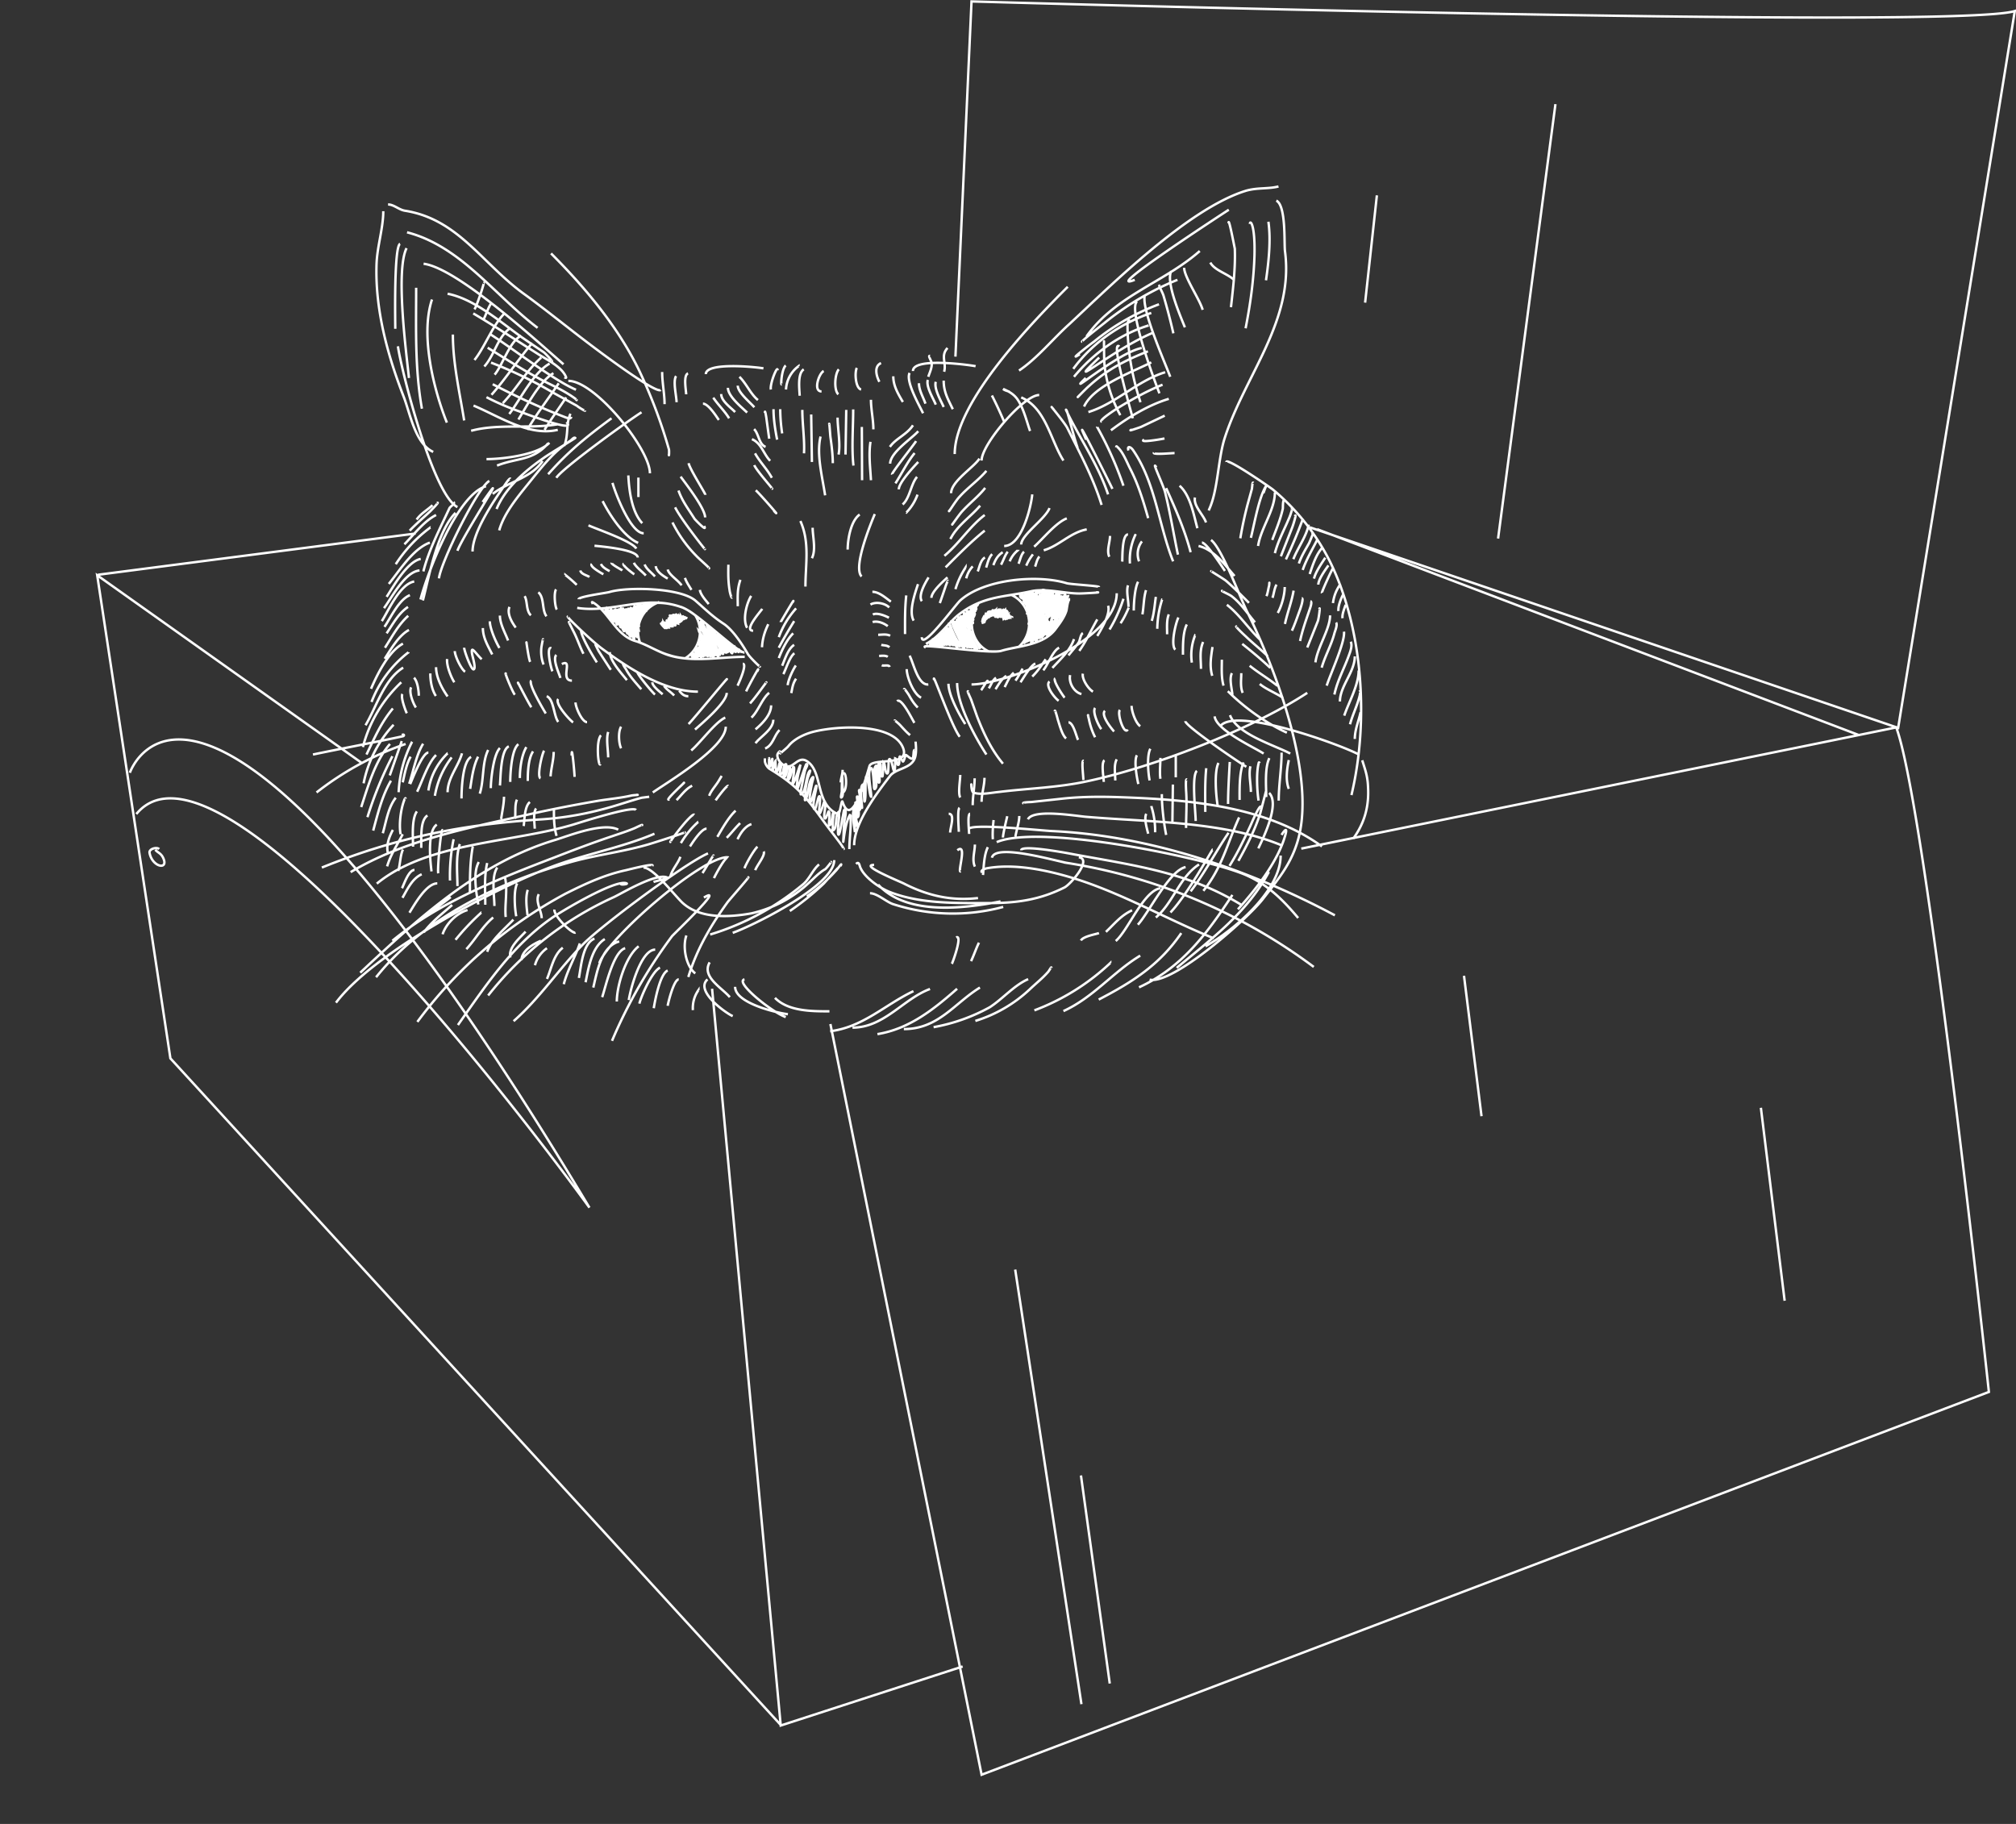 <svg width="100%" viewBox="-40 0 840 760" stroke="#FFFFFF" fill="none" xmlns="http://www.w3.org/2000/svg">
  <rect x="-40" y="0" width="840" height="760" fill="#333333" stroke="none"/>
  <path
    d="M280.5 316c0-.7-.2 3.6.1 3.6.3 0 .8-3 1.2-3.4.1-.2-.1 4.2.2 4.4.2.2.8-3.2 1.1-3.5 0 0 .2 4.5.4 4.5 1-.2 1-3.8 1.5-3.8 1.6 0-1 5.3.4 4.7 1.5-.6.7-3.3 1.8-4 1.6-.9-1.9 6-.3 5.2.9-.4 1.2-4.4 1.7-4.4 1.8 0-1.5 6.5 0 5.5.9-.5 1.4-5.2 2.1-5.2.7 0-.7 7-.4 7 .6 0 2.5-6.2 2.8-7l.5-1s-.3.7-.3 1.1c-.4 2-1.1 4-1.1 6 0 1-.7 3 .2 2.7.1 0 3.3-10 3.6-10 1 0-.4 1.8-.6 2.8-.6 2.8-2.2 10-1.7 9.8 2.2-.5 2-8 3.7-9.8.6-.6-.5 2-.8 2.8-.5 2-1 4.3-1 6.5 0 1-.5 3.6 0 2.8 1.5-2.5 1-7.4 3-9.4.7-.6-.1 1.7-.3 2.6-.1.8-1.6 7.2-.6 7.7.4.2 2.1-6.8 2.4-6.8.2 0 0 1 0 1.1-.2 1.2-2 8.2-.7 8.7.7.2 1.4-5.4 2-5.4.9 0-.5 6.8 0 7.2.5.3 2-5.2 2.1-5.1 1.2.7-.6 5.7.1 7 .5 1 1.5-3 1.7-2.8.8.7-.3 5.8.3 5.8 1 0 1.1-4.8 1.7-5.5.4-.5 0 1.2 0 1.8-.3 1.5-.3 3.1-.3 4.7 0 .4-.3 1.3.1 1.1 2-.9.6-6.8 2.5-7.8v2.5c-.1.6-.8 7-.2 7.1.6 0 1.5-6.5 1.7-7.3.3-1 .5-3.9 1-3 .7 1-.2 3.9-.3 5-.2 1.3-.3 5.7-.4 7-.2 4.9.3-5.7 2.6-9.7l.1-.2c.4 0 .3.7.3 1 .3 4.3-.5 8.8-.5 13.2m2.1-16c-1.4 0 .2 8 .2 9v-1.2-2.1c-.1-1.6-1.2-5.4-.3-6.9l.4 2c0 1-.2 5 .7 5.5.6.4 0-1.6-.2-2.4l-.3-5.2c0-.7-.2-2.5 0-2 .6 1.2.5 3 .6 4.2.1.6.1 2.2.4 1.7.8-1.2-.1-4.6-.2-6 0-.8-.5-3 0-2.4.8.6.5 3 .6 3.8 0 .6-.2 2 .3 1.7.7-.5 0-5.4 0-6.3 0-.6-.6-2.2 0-2 .7.3.7 5 .7 5.6 0 .6.3 2.3.3 1.7 0-1.4-1.2-9 .4-9.6l.2 1.3.3 4.7c0 .4 0 1.4.2 1 .7-2 0-10.2.7-10.4.6-.2 1.4 8.7 2 8.5v-.7c0-1.5-1.8-10.3-.1-11.2.4-.2.6.8.6 1 .4 1.7.4 3.3.6 5 .1.9-.1 3.2.5 2.6 1.8-1.8-1.5-8 .4-9.6.4-.4.2 1.1.2 1.7 0 .2.7 5.4 1 5.3 1.1-.3-1-7.2.1-8 1.5-1-.3 6.1 1.4 5.4.2 0 .4-6.1.4-6.1.7.4.7 5 1.6 4.9.8 0 .2-6.2 1-6 1.1.4 1.3 5 2 5 .3 0 .3-5.3.3-5.3.6.2.8 2.7 1.2 2.7.9 0 .2-3.3.8-3.5.1 0 1 2 1.2 2.1.4.2 1-2.5 1.2-2.7.2-.2 2 1.8 2.7 1.5.8-.4.3-3.6 1-3.6m-56.1.7c0-.4-1.1.7-1.1 1.5 0 1.9 1.6 3.6 3.1 4.4 3.4 1.7 5.4-4.3 9.1-2 7 4.2 3.3 18 13 22.1 1 .4 1.5-6.7 2-5 4 12 10.3-12.2 11.2-15 1.2-3.6 17 .4 14-7.5-4.2-11-29.2-9.2-38.4-6.5-3.3 1-7.2 2.9-9.4 5.7-.7.9-4 3.4-3.2 3M207 251.7c-.2-.6-.7-1.1.2-.6 6.5 4 9.4 13.6 17.5 16 5 1.5 9.3 4.5 14.2 6 10 3 21.4.6 31.4.6m6.3 4c.3.5-4-3.6-5-5.2-2.3-4-6.3-10.1-10.1-12.6-4.6-3-7.6-6-11.6-9.5-6.1-5.5-28.3-6-36-3.7-2 .5-12.8 1.9-12.8 3m144.6 20.1c-4.3-2.1 26.6 2.9 31.5 1.4 7.1-2.1 17.2-2.2 22.4-8.8 1.8-2.4 3.8-5 4.7-7.8.3-.8.5-4.9 1.6-4.9m-61.8 15.8c0 5.7 14-13.5 16-15.3 9.9-8.9 32-10.9 44.3-7.2 1.5.5 13.5 1.1 13.5 1.6M278.7 316v1c0 1.1 1 2.8 2 3.4 14.8 8.9 17 15 26.6 27.3.5.7 4.7 6 4.2 6.1m30-44.8c0 .7.7 5.4-.7 7.7-2.1 3.7-7.8 3.6-10.1 6.8-5.4 7.1-14.8 19.4-14.8 28.7m-9.6 7c.2-.2-1.8 2.5-2.5 3-2.5 1.4-4.8 3.9-6.8 5.7a51.7 51.7 0 0 1-24 12.7c-9 1.6-21 2.4-28.5-4.3-3.2-2.9-12.2-14.8-16.4-14.8m88.6-1.5c1.2-1.2 1.4.5 1.7 1.3 1.7 4.3 8.2 8.8 12.4 10.4 12.7 5 28 4.6 41.4 4.6 11.6 0 21.1-1.4 31.3-6.5 2.6-1.3 11.7-11.8 6-12.6m-140-80.6c2 0-1.8 8.4-2.2 9.1m8.2-5.9c2-4.1-4 6.7-4.6 8.3m8.4-3.7c.4-.8-4.6 6.4-6.8 8.7m8-4.4c-2.8 2.1-4.6 7.7-7.4 10.3m8.2-5.1c0 4-3.8 7.7-6.5 10m7.4-4c0 4.1-5.6 7.2-7.4 9.8m10-5.5c-2.3 2.3-2.7 6.3-6 7.7m54-11.7c0-.1 2 1.6 2.4 2.1 1.3 1.4 2.6 2.9 4 4m-5.4-14.1c1.8-1.8 6.5 8 7.2 9m-4.3-14c0-.7 1.8 2.1 2 2.4 1.1 2 2.1 3.6 3.7 5.2m-4.6-16c0 3.3 2.9 10.5 6 11.9m-4.8-17.5c1.7 3.3 3.5 12.4 7.8 12m-206.6-74.7c-2.1 2-4.8 3.4-6.6 6m331 8.5c4.5 3.4 12 23.8 15.1 30 12 24.2 29.6 70.6 20.5 97-3 9-8.2 15.1-14 22.6-6.3 8.2-37.6 35.8-47.2 33.6m-89.8-124.9c-1-4.5 7.3 19.4 10.7 23.7m-4.7-22.1c0 4.7 4.4 12.8 7 16.8m-3.4-17.1c0 8.8 7.5 22.6 12.2 29.8m-7.5-26.2c-.9-.9.8 2.4 1.2 3.5l2.4 6.8c2.7 7 6 14 10.8 19.7m-115.1-35.1c1-1.6-12.7 15.2-15.9 18.6m15.9-13c0 4.1-10.8 13.1-13.2 15.3m12.6-5c-4.2 1.9-10.4 10.5-14.2 13.7m14.4-9.9c0 8.7-24.1 23-30.4 27.4m-35.4-73.3c-.8 0 10 10.2 14 13.2 10.8 8 25.9 18.1 40.2 18.1m114-3c14.2 0 60.5-18 60.5-38m4.7-3.3c-.8 2.4.2 6.2.2 9m4-10.5c-1.4 2.7-1.8 9-1.8 12m5.1-8.5c-1 3.2-.9 6.8-1.5 10.1m5.6-7.3c-.5 3.3-.7 6.7-1.7 10m4.3-8.8a41 41 0 0 0-2 12.1m4.8-6c-1 2.5-.7 5.6-.7 8.3m4.7-7c-1.2 2.5-3.3 11.4-1.3 13.4m4.8-10.5c-1.7 3.4-1.6 9-1.6 12.6m5-7.9a22 22 0 0 0-1.3 11.2m4.7-8.6c-1.6 3.7-.9 7.3-.9 11.2m4.8-9.1c-.6 4-1.3 8-.1 12m4-6.7c0 3.6-.3 7.2.7 10.8m3.5-5.2c-1.2 2.3 0 6.5.2 9m3.7-9c0 2.5-.5 5.8.6 8.2m-350.1.5c-.9 1.2 1.3 7 1.8 8m1.8-10.8c-1 2 .8 6.7 2 8.4m6-14.2c0 3.2.6 6.7 2.3 9.4m.1-12c0 4.2 2.4 8.8 4.8 12.2m-.2-15.6c-.3 2.7 1.6 7.5 3 9.7m.2-13c0 2 2.7 7.6 4.3 8.6m-.4-10c0 1.2 3 9.5 4 9s-.5-5.2-.7-6.4c-.6-3.9 1.3-.4 4 2.2m.5-13c0 4 2.1 7.4 3.9 11m-1-13.8c0 3 2.6 8.8 4 11.1m.2-13.5c0 3.5 2.2 7.2 3.4 10.4m.6-14c-1.2 2.7 1 6.5 2.6 8.6m3.7-13.1c1.3 2.2.5 6 2.6 8m-48.7 26c1.5 1.5 2 5.6 2 7.5m49.8-43.1c2.6 2.2 1.4 7.3 3.4 10m4-11.2c-1 1.4-.5 7.1.3 8.4M179.4 268c-.3-2.1.8 6.3 1.5 7.8m5.4-9.4c-.1-.3-.6 2.6-.7 3.2-.3 2.4 0 5.2.9 7.3m3.2-6.8c-2.2-1-.2 8.5.5 9.6m1.6-6.8c-1.7 1.7 1.2 7.8 1.7 9.6m-22.6-1.6c-1.2-2 2.4 7 3.6 8.6m1.6-4.4c-1.6-3.4 4.1 8 5.3 9.6m0-11.1c-1.6 1 5 12 6 13.7m.4-7.2c3 1.3 2.9 8.2 4.8 10.7m0-9.5c-1.6 1.8 5 9 6.2 9.7m1-8.3c0 2 2.7 8.2 4.8 8.2m-10.5-24.2c4.9-2.4-1 6.9 4.2 6.9m158-78.1c0-4.9 9.4-10.7 11.8-14.4m-12.5 21.5c-1 2 2.6-4 4.2-5.6 3.4-3.8 8-7 11.2-10.8m-14 22c-1.2 1.8 2.3-3.3 3.7-4.9 3-3.4 7-6.4 9.8-10M356 224.6c2.8-5.6 8.4-9.2 12.4-13.9m-14.9 20.9c6-5 10.6-12.3 16.8-17m-16.3 21.8c5.1-5.1 10.7-10.8 16.3-15.3m-115 15.7c1.2.5-3.9-3.8-5.1-5.1a54 54 0 0 1-10-14m13.5 11.1c.2.4-10-12.5-12.4-17.4m12.1 7.8c1.4 2.7-3.4-2.3-4-3-2.5-4-5.1-7.3-6.7-11.8m11.1 11.2c0-3.8-8.2-14.2-10.2-17m10.3 7.6c0-.7-6.2-10.2-7-13.2m35.5 19.8c4.1 4.4-5.3-6.5-7.5-8.5m6.8-.7c.7.5-6.8-7.9-7.4-9.8m7.3 5.3c-2-3.7-5-6.6-7-10.2m6.3 3.1c-2.7-2.7-3.7-7.4-7.6-9m5.7 3.2c-2.8-1-2.8-5.4-4.8-7.4m-48.5 53.5c0-3.4-16.2-4.7-18-4.9m17.4 1.2c-1.6-3.1-17-8.3-19.9-9.7m20.7 7.3c-6-2.5-12.1-12-14.8-17.4m17.1 13.4c-5.6 0-12.1-17.6-13-21m12.4 16.8c-4.4-4.7-5.5-13.7-5.8-19.9m4.2 9V199m152.4 28.5c7.4 0 11.3-16.7 11.7-21.5m-4.6 20.9c0-4 10.1-10.7 11.8-15.2m-6.4 16.1c3.7-3.3 9-10 13.6-11.8m-9.6 13.3c6.3-1.8 11.2-7.5 17.9-8.7m-82-34.4c2.4-3.5 7.1-5.1 9.6-9m-9.5 16c0-4.6 8.8-10.3 11.7-13.5m-10.9 18c-.3-.6 9.2-12.5 10-13.9m-8.6 17.6c2.6-4 5-9 8-12.6m-6.6 15.1c0-2.8 6.3-9.5 8.1-11.4m-6.5 17.7c3-2.6 3.4-8.4 6-11.5m-4.4 14.8a21 21 0 0 0 4.6-7.4M265 249c-.3.3-1-2.6-1-3-.6-3.7-.6-6.7-.5-10.7m3.9 17.3c0-4-.3-7 1.1-11m2.8 20c-2-3.5-.2-10.3 1.7-13.3m.8 14.5c-4.1 0 3.1-8 3.8-9.1m-.1 16c.2-3.6 1.1-6.4 2.6-9.6m57 4.1c0-5.4-.1-10.5.5-16.1m3.1 10.5c-2.2-3.8.6-11.5 1.8-15.2m1.6 7.1c-1.7-2.5 1.6-7.9 2.8-9.9m1.2 8.5c0-2.5 4.8-6.8 6.7-8.5m-59.2 3.8c0-9.3 1.9-18.3-2.1-27.3m4.8 15.5c1.8-3.6.3-9 .3-12.7m14.6 9.1c0-4.3 1.3-12 5-14.6m.8 25.8c-3.8-3.8 4.1-22.7 5.5-26M278.7 172c0-1.8.7 2.4.7 2.8l1.1 8m1.8-12.3c0 4.2.7 8.6 1.5 12.7m1.3-12.7c0 3.3.3 6.8.8 10.1m8.4-9.8c0 6 1 12 .7 18.1m3-16.2l.3 19.8m3.6-10.6c-1.8 7.5.8 17.1 1.9 24.5m1.7-29.5c0-1.7.4 4.2.5 5.1.5 3.6 1 7.5 1 11m2-19c0 4.7 1.3 11 .4 15.4m3.2-18.6l-.3 18.6m3.2-18.8c0 7.6-.7 16 .1 23.4m3.5-16.1l.1 22.2m3.5-16c-.8 5.3-.1 10.6.2 16m0-33.5c0 4 1 8.2 1 12.3m-71-10.7c2.2 0 5.6 5.3 6.6 6.8m-2.3-9.3c2 3 4.7 5.5 6.6 8.6m-3.3-10.1c0 2.9 4 5.6 5.8 7.5m-3-10.1c0 3.5 5.7 8.1 8 10.3m-3.9-11.2c0 2.8 5.2 7 6.9 9m-6.2-12.7c3 3 4.5 7 7.7 9.7m63.2-11.3c-1.8 3.6 4.4 14.1 5.6 16.8m-1.7-12.5c0 3 1.8 5.8 2.7 8.5m1-9.9c-.9 2.8 2.4 7.9 3.3 10.3m0-9.5c-.8 3 2.2 7.9 3.3 10.5m0-11c0 4.8 1.8 7.7 3.8 11.9m-24.8-13.7c0 4 2 7.3 4 10.7m-64.6 198.2c1.7-1.4-7.1 8.5-8.5 10.3-7 9.7-12.8 19.6-16.3 31.1m6.5-33.1c9.2-5.5-12.4 15-13.3 16.1a210.7 210.7 0 0 0-25 43.6m48-76.5c-10.8 0-49.3 33.3-53.3 44.1m45.3-45.7c-9.4 4-44.3 30-52 37.8-10.1 10.3-18 22.4-29 32.1M364.7 327c0-1-.1 3 1 3.3 3 1 7.3 0 10.5-.3 12.1-1.5 24.5-1.8 36.5-4.4 27-5.7 68.2-21.3 92-36.9m-118.2 46.1c-1-.5 2.8-.6 3.1-.6l12.9-1.4c8.2-.9 16.6-.9 24.8-.6 27.8 1 60.2 3.6 83.5 20.5m-122.5-11.3c2.3-4.6 21-1.2 24.8-1 26.3 2.2 57 1.8 81.3 12m-130.4-7.3c3.6-1.8 30 1 34.5 1.2 40.5 1.9 81.9 16 117.7 35.1m-140.9-30.5c18-7.7 87.7 6.6 104 13.8 9 4 15.3 10.3 21.6 17.8m-127.6-25.1c1.4-6.1 27 1.5 31.5 2.2a232.6 232.6 0 0 1 102.6 43.3m-138.2-39.4c-1-.8 1.4-1.6 2-1.7 9.9-1.8 21.2.1 30.7 2.6 22.2 5.8 42.7 18 63.9 26.6m-80.3-36.7c0-2 13.1 0 22 1.7 25.4 4.7 47.6 7.4 70 21.2m-8.7-75c7.3-7.3 49.4 8 57 12m-293.5 53.3c.5-.2 6.2-1.6 6-1.7-4.2-2.6-19.3 6.5-22.5 8a140.4 140.4 0 0 0-52.4 41m68.4-54c1.2-1.3-8.9 1.3-11 1.8-8.9 1.9-17 5.7-25 9.7a185.7 185.7 0 0 0-61.9 53.5m84.8-57.6c-.4.7 3.1.2 2.4-.1-4.4-2-27.5 11.8-31.3 14.5-16.6 11.6-27.5 28.2-39 44.5m94.5-80.3c.8 0-12 4.1-15 5-10.2 3-20.8 4.3-31 7-30 8.1-63 23.7-82.6 48.4m116-59.8c-13.6 5.8-29 8.5-42.9 13.8-23.8 9-74 35.5-89.8 56.6m117.6-72.1c-6.3-3.2-20.4 2.5-26.3 4.3-32 9.6-57.4 33-81.2 55.3M230.5 332l-3.1.4c-4.1 1.1-8.2 2.5-12.3 3.7-9.6 2.8-19.1 4.6-29.2 5.3-33 2.1-60.7 7.5-91.8 20.1m130.9-24c-1.5-1.8-23.5 5.3-26.2 6.1-25.5 7.6-60.7 7.3-81.8 24.6M227.4 344c1-.9-2.3.8-3 1.1-3.1 1.3-6.3 2.3-9.5 3.4-8.1 2.7-16.2 5.8-24.2 8.9-23 8.8-48 18.7-67.2 34.6m4-85.7c.8-.6 1.2.3.3.5-12.5 2.7-25 5-37.4 7.6M129 310a128.2 128.2 0 0 0-37.1 20.2m133.3 1c1.7 0-1.4.1-2.2.3-4.4 1-8.8 1.4-13.3 2.1-9.9 1.7-19.8 3.6-29.6 5.8-25 5.6-51.8 10.7-74 24m138.6-37c2.3-1.9-8.5 7.8-5.8 6.7m9.5-5.7c-2.7 1.3-4.5 4-6.5 6m18.8-10.1l-1.2 2c-1.1 1.9-3.3 4.2-4 6.3m7.9-4.1c-.5-.5-4.8 5.3-5.2 6m-8.9 6c-1.2-1-11.5 12.8-9.8 11.2m11.4-8.2a36.3 36.3 0 0 0-7.2 8.8m10.7-6c-2.2 0-6 6-6.9 7.4m19-14.9c-3 2.8-5.6 7.5-7.6 10.9m9.5-5.7c-2 1.9-3.7 4.2-5.6 6.1m10.3-5.7c-2.7.9-4.6 3.8-5.8 6.3m-10 6.8c0-.4-3.5 5.7-4.6 7.3m10.8-6.5c-1-1-5.6 7.6-6 8.6m18.1-13.1c-1.6 1.6-4.7 7-5.4 9m8-7c.8 1.6-3 6-3.5 7.8m-31.2-5.6c-1 2.8-3.5 5.3-4.2 8.3m116-26.2c2.8 0 .6 5.8.6 7.8m3.9-10.3c-1 .8-.3 8.5-.3 10m4.7-7.5c-1.2 0-.4 7.3-.4 8.4m-3.7-24.6c0 2.2-1 7.6 0 9.4m6-8c0 3.7-.8 7.5-.8 11.2m4.9-11.4c0 3.2-1.2 6.7-1.2 10m5 7.6s-.6 5.1-.3 8m6-9.6s-1.8 7.3-1.8 8.9m6.8-9c0 2.8-1.2 5.9-1.6 8.6m-24.2 5.7c4.3-3.3-.1 9.5 1.4 8.8m5.9-11.2c0 3-1.3 6.3 0 9.2m5.4-8.1c-1.6 3.3-1.7 8-2 11.6M310.3 326c0-1.4.8-3.5.8-5.2l-.2 2.6-.1 5.8c0 1-.8 3.7-.1 3 .9-.9.3-4.3.3-5.5 0-8-.4 3.6-.2 3.6 2.6 0 1.9-10 .4-7.8m105.5-75.7c3.6 0-5.3.5-7 .5-6 0-13.8-2.2-19.8-1-11.6 2.6-20.4 1.9-30.7 10-4.4 3.6-7.9 9.2-13.4 12m-75.6 3.6c-3 0-19.5-16.3-25.7-18.7-15.2-5.8-29 2.4-44 .1m-58.4-43.7c1.3-.8-2.3 2.9-2.9 3.5-2.9 2.7-5.8 5.2-8.5 8m11-6.5c-5 2.5-9.2 8.1-13.2 12.2m10.8-7a58.6 58.6 0 0 0-14.4 15.3m14.2-9c-7 2.5-12.8 11.9-17.1 17.2m13.3-10.4c-5.6 1-11.6 11.8-14.2 15.8m13.7-11c-6.2.6-11.7 11.6-14.8 15.7m12.6-11.1c-6 1.1-10.7 12.1-13.5 16.5m11.7-10.8c-4.6 1.8-8 9.4-10.6 13.2m9.8-8.3c-4 2.7-6.2 7-8.9 11m9-7.3c-4.2 3.8-6.6 8.5-9.7 13.3m10-7.4c-4.3 2.3-7.5 8-10.1 12m7.6-6.3c-6.1 3.3-10.8 13-13.3 18.8m15.6-15.2a47.6 47.6 0 0 0-15.4 20.7m13.2-14.3c-8 4.9-11.2 16.5-15.7 24m14.9-17.9a56.5 56.5 0 0 0-16 27m12.5-16.1c-5 6-7.6 12.2-11 19.2M124 302a50 50 0 0 0-12.5 24.4m11-16.4c-6.2 7-9.1 17.5-12 26.3m13-21.2c-4.2 8.1-7.7 16.7-10.4 25.4m9.8-15.2c-3.7 6.3-5.5 13.8-7.4 20.8m9.4-13.7c-3.2 4.1-4 10-5.4 14.8m4.2-1.4c-1.5 2.8-3 6.6-2 9.8m339.1-129.5c2 0 9 11 9.6 11.8m-343 70.9l-5 14.3m9.3-14a51 51 0 0 0-5.6 21m5-14.8c-1.8 3.2-2.5 7.2-3.3 10.7m8.5-16.1c-2.9 4.7-4.1 11.6-5.8 16.7m8-13c-2.5 0-6.8 11.4-7.6 13.1m10.8-12.1c-3.4 3.4-5.8 11-7.9 15.3m12.7-16a27 27 0 0 0-8 15.5m9.7-13.8a36.2 36.2 0 0 0-7 16m11.3-17.7c-1.5 5.4-6 10.3-6 16.2m9.8-14.7c-3.7 1.9-4 14.2-4 17.3m6.9-17.4c-2 4-2.6 8.9-3.3 13.4m7.5-16.2c-2.6 5.3-1.7 12.7-3.5 18.2m8.4-19c-2.7 2.6-3.8 13.3-3.8 16.7m7.5-17.4c-3.5 1.5-3.4 13.7-3.7 16.3m7.7-17.2c-2.9 2.2-3.4 12.5-3.4 15.7m6.7-14.5c-2 3.5-2.7 8.8-2.7 12.9m5.5-11.1c-2 3-2.2 8.7-2.2 12.3m6.8-12.6c-1 1.7-3 10.8-1.5 11.5m5.5-11c0 3.4-1.1 6.8-1.3 10.2M170 332c0 3-.8 6.3-1.2 9.3m6.6-8.1c-1 2.1-.5 5.7-.8 8m6.2-7c-2.3 1.8-2.2 7.4-2.6 10m5.2-7.3c-1.4 1.5-.6 6.8-.6 8.4m8-8c0 3.8 0 7.3 1.1 11M129 332.8c0-.6-.6.5-.6.7-1.5 4-2.2 10-1.5 14.1m6.8-9.5c-2.3 3.3-1.6 10.9-1.6 14.7m6-13c-3.3 2.2-2.4 10.2-2.6 13.5m6.5-9.7c-4.1 2.8-2.7 15.6-2.2 19.5m4.6-17.2c-.7-.6-2.2 15.9-1.8 18m6.4-14.2a75.3 75.3 0 0 0-1.5 17.2m4.1-15.2c-1.8 5.2-1 12.2-1 17.5m6.4-16.5c-1.2 6.5-1.2 12.7-1.2 19.3m3.7-12.8c-2.6 4.5-1 13-.2 17.7m3.7-17.3c-1.3 5.4-.8 11.7-.8 17.4m5-15.5c-2.6 3.8-1.2 11.7-1.2 16m4.3-12.2c1.4 5-.1 11.5.4 16.8m4.8-14c-1.6 3.1-1 10.5-.4 13.7m4.8-11c-1 3-.5 7.2-.1 10.5m4.7-8.7c-1.6 3 1.2 7 1.2 10m5.3-3.6c-.3 2.7 7.4 10.2 8.8 9.6m237.8-49.5c-1 2.1.3 6.1.8 8.3m1.3-11.5a34 34 0 0 1 1.6 10.9m2.8-15.9c0 5.3.8 11.9 1.8 17m2.8-21l-.2 15.5m6-17.6c-.6-.4-.3 4-.3 4.5.4 5.2 0 10.5 0 15.7m4.5-23.8c-2.3 2-.5 17.4-.5 20.9m4.4-22c-.6 5.9-.4 12.2-.4 18.2m5.5-20.4c-1.9 3.7-1 14.1-.3 18m5-18.4l-.3 5.5c-.2 4-.4 8-.4 12m6.5-17.3c-1.9 3.8-1.7 11.6-1.7 15.6m4.5-14c-.8 3.5.2 7.1.2 10.7m3.7-12c-.4-.6-.4-.2-.5.2-1 4-.6 11.5 0 15.4m4.5-17.7c-2 4-1.3 11.9-1.3 16.2m6.4-18.5c0 6.6-1.2 13.3-1.2 20m4.2-16.9c-.8 3.7-1.4 8.4 0 12M411.5 317c-1-.4-.1 6.3-.1 8m8.8-8.2c-1.5 1-.3 7.4-.3 9m5.4-9.4c-1.3 2.5-.6 6.1-.6 8.8m9-10.5c-1.3 2.4 0 9.4.6 12m5-14.7c-1.5 2.9-.9 10-.3 13.2m4.5-9.4c0 2.8-.4 6 0 8.7m6.4-10.2v9.6M416.3 295c-1.3 1.6 1.5 7.6 2.6 8.8m-19.4-7.4c0-1.3 1 2.4 1.3 3.6.7 2.1 1.7 6.2 3.4 7.7m1-6.7c2 0 3.3 6 4 7.3m4.3-10c-.5-1.2.3 1.6.3 1.8.5 2.4 1.4 5 2.5 7.1m4.1-11c-1.9 1.7 2.7 7.4 3.8 8.6m2.4-9c-1.2 1.8 1.8 10.6 3.3 8.2m1.6-9.9c0 2.3 1.7 7.2 3.6 8.5M397.3 284c-2 1.6 2.1 6.8 3.8 8m-1.4-9.3c-1.3.6 3.4 7.5 3.9 8m2.3-9.4c-.7 3 1.5 7.1 4.7 7.9m.6-8.5c-.5 2.2 2.3 6.4 4.2 7.5m-217.2 26.6c0-5.5 1.2 7.1 1.2 8.9m11-17.3c-2.2 2.3-1.1 13.6-.2 12m3.2-13.4c-.9 3.1 0 7.3 0 10.6m5.4-12.8c-1.3 2.1-1 7 0 9m91.4 49.1c1.2-2.3-1.4 1.5-2 2-3.6 4-7.6 7.6-12 10.6m12.9-11.8l-5.9 6.5c-4.4 4.2-9 7.9-14.1 11.4m18.5-21.2c0 10.6-33.6 27.2-42.3 30.3m36-28.5c-2.5 2-4 6-6.6 8.2a110.1 110.1 0 0 1-38.8 21m68.3-29c-6.3 0 10.8 6.9 12.5 7.8 9.8 5 19.7 7.3 30.8 6m-41.6-5.6c11.9 13 35.8 10 51 7m-54.4-3.4c2.9 0 6.7 3.5 9.5 4.5a81 81 0 0 0 46 1.2m-250.2-30.3c-2.3 4.5-5 8.4-6.5 13.4m6.6-7c-1.2 2.5-1.1 6.2-2 8.9m6.8-.4c-2.5 0-4.5 6.4-5.2 7.6m8.2-5.8c-3.9 1.7-6 6.3-8 9.8m14.5-6c-4.6 0-9.6 9-11.6 12.2m17.2-6.5c-3.4 2.7-7 5.2-10.2 8m10.8-4.7c-4 3.5-8.7 7.1-11.8 11.4m18.2-9.3c-4.5 1.3-8.9 5.6-10.4 10.1m16.1-9a98.9 98.9 0 0 0-10.7 11.3m15.7-9.3c-4.4 3.6-7.3 9-11.2 13.2m19.6-12.3c-3.5 3.8-9.2 8.3-10.9 13.4m16-8.4c-2.4 2.6-7.5 6.9-6.3 10.8m12.7-7c-3 1.2-8.1 4.1-8.1 8.1m10.6-5a12.7 12.7 0 0 0-5 7.1m11.6-7.3c-3.9 3-4.8 8.9-6.6 13m13.7-14.8c-2 5.8-5.1 11-6.7 17m12.8-19c-5 2-5.6 12-6.5 16.4m10.8-16.2c-5.4 3.3-6.8 12-8 18m14-17c-7.5 2-9.3 13-10.8 19.2m13.3-16.4c-5 1.4-8.2 16.4-9.6 20.4m15.2-21.2c-5.5 4.3-9.1 16.6-9.1 23m16-21.6c-6 0-10.4 16.8-11 21m13-13.5c-3.4 1.6-8 12.3-8.6 15m11.8-13.8c-3.3 1.4-5.4 13.2-5.8 15.7m10.4-12c-2 0-4.4 9.6-4.6 11m12.8-6.5a13 13 0 0 0-2.3 8.3m240.1-90.5c4.7 4.6-2.8 19.5-4.5 23.1m3.2-23.8l-2.4 9.2c-2.2 6.9-5.6 13.5-9.1 19.8m9.4-22.6c-.8-.6-4.2 7.6-4.5 8.2-2.6 5.6-5.3 11.2-8.6 16.5m4-20.2c-5 11-7 20.7-14.9 30.6m10.5-24.2c-5.4 8-9.9 16.7-15.8 24.4m9.2-17.4c-.3 0-10.3 18.5-17.6 26.2m11.9-20c-8.1 5.2-10.7 15.9-18 22.1m12.4-21c-6.8 1.4-15.4 19.2-19.9 24m9.4-15.2c-7.1 1.2-13.4 17.5-18.6 22m6.8-12.8c-4.7 2.2-7.2 5.5-10.9 9m-2.9.5c-1.4.5-6.7 1.4-7.5 3.1m83.6-44c.6-1.1 2.5-3.7 1.7-.5-3 11.4-12.3 23-19.9 31.5m17.8-22.4c0 14.8-19.9 31.4-31.3 37.8m26.4-31c-9 16.9-24 28-38.4 40m23.2-30.4c-10.5 16-20.9 30.2-38.9 38.5m17.6-22.6c-9 13.2-20.2 20.3-34.4 27.7m17.3-18.3c-11.3 6.8-19.5 17.4-32 23.1m19.5-20A94.7 94.7 0 0 1 391 421m7.1-17.7c0-.8-1 1.4-1.6 1.9-2.2 2.5-5 4.7-7.4 7a58 58 0 0 1-22.7 13.2m22-17.4c-5.8 2.5-10.7 8.3-16 11.7A76.3 76.3 0 0 1 349 428m19.3-16.5c-10.6 6.5-17.3 17.3-31.7 17.3m22.2-16.8c-9.7 8.5-19.8 16.7-33.2 18.9m21.9-18.8c-11 4-19.1 16.1-32.3 16.1m25.4-15.2c-11.8 5.6-21 15-34.7 16.7M255.7 401c-3.5 6 5 10.5 8.4 14.5m-9.3-7.4c-5.3 4.7 7.2 13.8 10.5 15.3m4.9-15.3c-4.2 1 11.1 13.5 17.2 15.7m-21.1-12.6c0 7 18.2 11 22 11.4m-5.4-6.8c5.5 5.6 15.3 5.6 22.7 5.6M246 389.8c-1.7 4.7-.2 12.8 3.7 15.8m108.7-15c2.8-1.3-1.4 10.4-1.8 11m11.3-8.8c-1.2 2.4-2.1 5.2-3.3 7.7M149 209.2c.8.8-1.4 1.7-1.8 2.7-3.9 8.4-8.5 17.2-10.8 26.2m13.4-24.4c-7.6 7.7-11 26.4-13.6 36.5m-1-.4c3-11.3 15.2-43.6 27.3-47.2m1.4-2.2c-4.8 2.5-20.3 34-21 40.6m18.2-31.8c13.3-19-8.6 14.6-10.5 20.3m22.1-30c-.4-.5-2.3 2.5-2.5 2.8-4.4 6.3-13.3 19.4-13.3 27.5m10-17.7c3.7-8.9 12-16 19.8-21.4 1.3-1 13-8.1 13-8.2-.6-.5-1.5.8-2.1 1.2-7.2 4.6-12.3 11.5-17.6 18-4.5 5.6-10 12.2-12 19.3m20.4-23.4c8.5-9.6 16.2-15.8 26.4-23.3m-23 24.8c2.4-3.9 29.5-23.5 35.5-27.3m146-7c1.8 3.5 3.5 7.2 5 10.7m2.3-12.3c-.6-.2-2-.5-2.6-1.1l.3.1c2.2 1 4 2 5.5 4 2.7 3.8 4 9.5 5.4 13.4m-3.7-14c10.3 4.4 12.3 18.1 17.6 26.3m-4-21.2c-3.6-4.3 4.4 5.2 5.6 7.6 5.3 10.6 10.8 20.8 14.3 32.1m-10-23.8c-1.7-5-2.8-9.9-4.3-14.8-.2-.8-.7-1.4-.5-.9 5.7 11.8 13.3 22.6 17.5 35.1m-9.1-22.8c-7.1-15.6 10 18.5 10.9 20.5m-6.3-25.7a149.9 149.9 0 0 1 10.9 24.4m-3-16c0-.2 0-.6.3-.3 2.4 2 4 6.2 5.4 9 3.4 6.5 5.6 13.7 7.6 20.8m-8.2-28.2c-.7-2 .9-1.7 2 0 9.3 13.6 10.6 31.2 16.6 46.2m2-2.8c-1.8-8.6-3.2-17.3-5.3-25.8-.7-3-6-14.1-3.7-10.6m4.1 8.7c4 8.9 7.7 17.3 10.2 26.7m-4.6-27.7c4.5 4 5.9 12.2 7.4 17.7m-1-12.8c-.7 3.5 3.6 7.3 4.6 10.4m-40 5.6c0 2.8-1.5 6-.3 8.7m7.8-9.3c-2.6 0-2.3 10.3-2.4 11.3m5.6-11.4a24.1 24.1 0 0 0-2.4 12.2m5-9.2a8.7 8.7 0 0 0-1.2 8.3m-284-22.6c-10.2-5.2-23.4-57-24.8-67m14.7 44c-7.5-3.4-9.6-16-12.3-23-6.8-17.5-12-36.6-11.3-55.5.3-7.3 2.8-14.8 2.8-21.8m115.6 74.5c-2.1 1.6-25.3-15.8-29.5-19-9.3-7-18.3-14.4-27.7-21.2-17.3-12.6-27.2-31-49.4-34.5-2.5-.4-4.6-2.6-7-2.6m262.9 69.2c7.5-5 14.2-13.3 21-19.4 17.2-16 49.5-48.1 73.5-55.5 4.8-1.4 9.2-.7 13.6-1.8m-29.1 135c4-8.2 3.8-21.5 6.8-30.5 8.6-26.2 28.9-48.7 25-77.6-.4-3.4.5-19-3.6-21m-59 33c-14.8 5.9 38.4-28.7 39.2-29.2m-59.3 52.8c12-17 32.2-22.4 47.2-35.6m-49 37.8c-.8 0 8.3-7 10.5-8.8a120 120 0 0 1 29.2-17m-40.7 31c-5.7 3.7 4.7-4.4 6-5.3a95 95 0 0 1 27-15.5m-35.7 26.9c8-10.9 19.8-19 32.5-23.3M407.5 157c8-9.7 19-17.7 31.1-21.4M418 149c-15.8 15.1 5-3 22.3-10.3m-27.9 18.8c-9.4 9.1 13-10.4 23.3-12.5m-25.9 19.7c-2.6 2.7 2.5-2.6 3.9-3.8 7.6-6.9 15.2-10.8 24.6-14.5m-26.6 23c4-8.7 20-14.3 28-18.4m-26.2 20.7c11.4-3.5 20.3-13 32-16.6m-26.4 20.6c-1.8-.3 6.3-5.5 7.5-6.2 5.8-3.5 11.6-6.7 17.8-9.2m-21.5 19c7-5.3 15.7-10.6 24.1-13.1M431.6 179c-2.3 1 3-.8 3.8-1.1l9.9-4.7m-8.6 10c-2.4 1.4 6.8-.1 8.5-.5m-4.4 5.9c-.7 1 7.2.2 8.6.2M184 136.6c-17.6-13.2-31.9-34-54.4-39.8m65.2 55c-12.4-10.9-44.5-40.1-58.3-41.9m53.3 40.6c1.2.8-2.3-3-3.2-3.7L181 143l-3.5-2.4c-9-6.4-19.8-16-31-18.2m48.7 34.8c.3.2.9.5.6-.2-1.8-4.2-7.9-7.1-11.5-9.4-9-5.7-18-11.6-27.1-17m42.8 31.8c-9.4-4-26.9-17.6-36-23.3m36.2 27.4c.3.6-.4-.3-.4-.3-3.5-2.6-7.5-4.6-11.4-6.5-8.8-4.4-16.9-9.7-25.2-14.8m40.6 26.2c0 .3-3-1.6-3.4-2l-9.6-5.3a175 175 0 0 0-26.2-12.7m33.5 22.6c-.4 1-1.3.6-2.2.3-10.5-4-20.6-8.7-30.6-13.9m30.7 15.8c4.7 4.7-16.2-3.2-19.4-4.4-4.8-1.7-9.3-3.6-13.9-6m29.7 13.6c-12 2.9-24.7-5.8-35.1-10.1m35 7.8c-11.8 2-24.5-.4-36 2.7m32.6 5c-4.7 5-19.3 6.8-26.2 6.8m25.7-6.6c-6.3 7.4-13 6-21.3 9.3m19-1.9c-4.8 7.2-14.2 8.5-20.8 13.7m-3.8-87.9c.5-.4-2.8 9.5-3.8 11m7.3-3c-1.6 2.1-2.4 5.1-3.6 7.4m8.8-2.7c-5 5-8 13.7-12.5 19.4m14.5-13c-5 3.9-6.2 11-10.4 15.7m15.4-12.8c-4.7 2-7.8 12.3-11.1 16.2m15.7-13.2c-6 7-11 14.8-17 21.6m20.7-15.5c-6.3 5.6-10.2 12.9-16 19m19.5-16.5c-7 4-12 14.7-16.8 21m18.4-17c-6 3.6-11 13.6-14.6 19.3m16.8-15.1c-4.3 6.4-9.2 12.7-13.1 19.4m16.2-13.5c-3 4.5-6.2 8.9-9 13.5m10.8-6.7c-2 4.2-.7 8.6-2.6 13.4M420 142.2c0-.2 0 7.7.2 9.8a56 56 0 0 0 6.6 21m-.4-28.6c-3.9-3.3 4.7 26.5 5.6 29.9m-1.1-40.8c-1 0-1.1 1-1.1 1.8 0 11 2 22 5.4 32.3m-1.4-42c-4.1 3 8.1 35.3 9.3 38.3M437 123c-1.5 6 8.4 28 10.6 34m-4.3-37.8c-1-1 1.1 2.6 1.5 4 1.5 5.1 2.9 10.4 4.1 15.7M448 113c-2.4 4.8 4.4 20 5.7 23.4m-.3-24.8c0 3.8 6.7 13.5 7.7 17.5m3.2-19.7c1.7 3.2 7 4.6 9.6 7m-238 38.6c0 4.5 1 9 1 13.4m4.8-11.7c-1.4 2.1.2 8.5.2 10.9m4.8-12c-2.1.7-.8 7.2-.8 8.7m8.2-8.4c0-5.2 21.7-2.9 24-2.4m5.9.8c0-2.4-3.3 5.6-2.8 8m6.2-10c-1.6 1.3-2.2 8-1.7 7.9m7-7.6a12.9 12.9 0 0 0-5.2 9.7m7.4-8.4c-2.7 1.8-1.8 8.3-1.7 11m10-10.3c-2 1-4.5 8.5-.9 8.5m7.2-9.2c-1.7 1.9-2.1 8.7-.2 10.4m7.7-11c-1 2-.5 8.5 1.8 9m8.3-11c-3 1.3-2 5.3-.7 7.8m21.1-10.8c-1-.2.6 2 .7 3 .2 2-.9 4-1.4 5.7m8-12c-3 3.3-.4 6-1.4 9.9m-13-.3c0-6 25-2.3 26.1-2M471 192.5c0-2 18.6 10.8 19.5 11.6a93.7 93.7 0 0 1 23.8 30.2c13.7 28 16.1 66.5 8.8 97m4.5-14.5l1 3.2c.8 2.5 1.3 5 1.4 7.7.5 8-1.3 15.1-6.2 21.8M306 426.7l63 312.8L788.7 580s-26-243-38.6-276.9l-247.9 50.5m-475.9.2c-1-1-4.2-.1-4 1.5 1.1 6.2 8.3 7.4 5.6 2-.9-1.8-2-1.9-3.2-3.2m102-252.5c-2.6 1.2-2 32.3-2 35.4m4.7-33.6c-4.7 9.5 0 44.4 1 54.1m3-37.6c0 16.9-.6 33.5 2.4 50.4m4.2-45.5c-5 15 .8 37.8 6.2 51.3m2.5-36.7c0 12 2.8 24 4.7 35.8M471.9 93c0-3 2.5 10.2 2.6 10.6.3 8.1-.7 16.4-1.6 24.4m7.9-34.7c0-1.7 2.2-.1 1.9 13-.3 10.4-1.7 20.3-3.7 30.5m9.5-44.4c1.1 7.7.1 16.8-1 24.4m-33.6 183.7c0 2.1 23.6 18 25.4 19m-13.2-21c.7 5.8 16.5 12.9 20.4 15.5m-14-16c3 8 18.6 12.5 25.1 16m-26-26c6.7 6.7 16 13.4 24.6 17.3M484.9 285c2.6 2.2 6.8 3.8 9.7 5.8m-13.9-13.4c3.7 3 7.9 5.4 11.6 8.4m-14.7-17.5c4 3.2 7.9 6.4 11.7 10m-14-17.2c-1.2-.6 3 3.4 3.7 4 3 2.9 6.2 5.4 9.2 8.3m-17-21.4c5.2 4 9.2 10.2 14 14.7m-15.8-20.5c-1.3-.2 3 1.5 4 2.4 3.7 2.9 6.5 7.2 9.5 10.7M464.7 238c-.5-.2 4.8 3 6 3.9 3.4 2.9 6.5 6.1 9.7 9.3m-21-23.7c6.4 1.5 11 7.9 15 12.5m-116.3-91.4l6.7-148s410 11.9 434.7 4l-48.6 298.7-245.2-83.6M256.7 412L285.3 719l75.8-24.6m-75.4 24.8L31 441 .5 239.7 111 318.1m22.2-95.8L.8 239.5M14.1 322s30-88.4 191.5 181.2c0 0-151-209.8-188.8-164m465.4-138c-.4-.5-.4 1.5-.6 2.6l-1.8 6.5c-1.2 4.6-2.2 9.2-3 14m9.6-18.8l.7-1.9.5-1.2c-3 4.5-5 16.2-6.4 21.7m10-18.9c0 7.4-5.9 14.9-7 22.3m11-19.3c-.8 0-.6 3.3-.7 3.8-1 4.5-2.8 8.7-4.4 13m8-12.7c.5-.7.3 0-.3 1.8-.4 1.3-1 2.5-1.5 3.7-1.8 4-4 8.4-5.1 12.7m8.3-15.4c1-1.6-.8 4.1-1.2 5l-4.6 11.7m9.2-15.7c-2.1 5.8-4.5 11.4-7.1 17m9.5-14.5c-1 5-4.6 9.7-6.4 14.4m7.8-10.4c1.1-1.8-.8 2.8-1.3 3.8-1.5 2.7-3.2 5.4-4.2 8.4m7.7-10c-2 4-4.7 8.5-6.1 12.7m8.5-9.6c-2.8 2.7-4.3 7.5-5.6 11.3m6.5-6.8c-1.7 2.6-4 5.9-4.7 8.7m6-5.5c-1.4 2-4.2 5.9-4.2 8m6-6.6c-.7 1-4.7 9.8-4.5 10.1m7.5-3.4a17 17 0 0 0-2.9 7.6m4.2-3.5c-.9 1.7-2.2 5-1.9 6.8m3-2.6c-.5 1.5-1.6 4-1.3 5.6M488.9 243c0-.7 0 1-.2 1.4-.3 1.3-.5 2.8-1 4m4.2-4.8c-.9 1.4-1.1 3.9-1.7 5.5m5.1-4.5c0 3.2-1.3 8-2.9 10.8m6.6-9.3c-.8 4.7-2.6 9.2-3.6 13.9m7-10.7c1 0-.7 4.7-.9 5.2-1 2.7-2 5.7-3.2 8.3m7.7-12.3c1 .3-.3 3.3-.5 4-1.4 4.1-2.9 8.3-3.8 12.6m8-13.3c.5-1.6-.2 4-.6 5l-4.4 11m9.5-13.4c0 5.7-5.3 13.3-6.1 19.6m8.6-16.6c.7 1-.4 3.4-.7 4.5-1.3 5-3.9 9.4-5.3 14.3m9.3-15c.5 4.4-5.7 17.7-7.2 22.5m10-18.3c.8 1.6-.2 4.2-.8 5.8-2 5.5-4.8 10.5-6 16.2m8.5-15.9c0 6.5-6.2 12.4-6.2 18.8m7.8-12.9c0 6.2-4.1 13.1-6 18.8m6.2-10c.8-.5.2 2-.1 2.9-1 3.6-2.7 7-3.7 10.7m4.4-5c-.8 3.7-2.4 7.3-2.4 11.1m-15.7-87.4l225.5 85.7m-500.2-55c3.4 0 6.9.7 10.4 2a24 24 0 0 1 5.2 3.2 13 13 0 0 1-4.2 17.9c-2.3-.2-4.5-.6-6.6-1.3-4.3-1.2-8-3.6-12.2-5.2a13 13 0 0 1 7.4-16.7zm137.8 20.2c-4.2-2-7-6.5-7-11.7 0-3.3 1-6.2 3-8.5 4.4-1.8 8.7-2.6 13.5-3.3 4.3 1.9 7.4 6.5 7.4 11.8 0 4-1.7 7.5-4.3 9.8-2.6.6-5.1 1-7.3 1.7-1 .3-2.9.3-5.3.2zm38.7 438.7L383 529m39.4 172.5l-12-86.7m173.8-390.4l23.9-181m-79.3 82.7l4.9-44.7m160 380.2l9.9 80.4M570 406.6l7.3 58.5M238.7 189.2c0 1.7.2-1.5 0-2a210 210 0 0 0-11.3-30.5c-9-19.8-24-37.3-37.8-51.1m41.2 91.6c0-10.1-22.8-38.5-34-38.5m161 30.5c0-22 33.4-56 47.1-69.7M369 191.9c0-6.8 17.5-27.3 24-27.3m-197.4 75a61.1 61.1 0 0 1 4.7 4.1m1.5-6c.3 1.5 2.7 2 3.8 2.7m1-5.4c-1.2 1 4.3 4 4.8 4.3m-1-4.3c.6 1.4 2.4 2.3 3.6 3m.8-3.5c-.2.6 4 2.8 4.5 3.2m.6-2.8c-1 .4 3.7 4 4.4 4.4m-.2-4.8c.9 1.8 3.5 3.7 5 5.3m-.5-4.6c.7 1.9 2.9 3.4 4.3 5m.3-4.3c.4 2.4 3 4 5 5.2m0-3.8c.6 2.3 4.4 4.5 5.8 6.6m1.4-3.1c.6 1.8 1.7 3.3 2.7 5m3.5 0c.3 2 2.4 4.3 3.7 5.9m-58.1 7.7c-.7-1.1 1.1 2.4 1.7 3.6 1.6 3 2.6 6.3 4.2 9.4m-1-9.7c0 2.5 5.1 11 6.6 13.3m-.7-7.6s1.2 2.6 1.7 3.3l4.8 7.4m-.4-7.4c0 3.7 5 9 7.1 11.7m-1.6-7c-.2.6 1.2 2.3 1.4 2.8 1.7 3 4 5.4 6.2 8m-1.6-7.2c-.4.6 6 8.3 7.3 9.4m-1.1-5.1c0 1.6 3.2 4 4.3 5m.6-3.5c1.1 1.6 2.9 2.6 4.2 4m2.1-2c1 1.3 2 2.3 3.8 2.3m124.6-6c.6-1.8-2.1 2.9-2.6 3.5m6.2-5.2c-1.5 1-2 3-3 4.4m7.3-5.2c-2.1 1.5-3.1 3.4-4.5 5.6m7.6-6.9c-1.8 1.6-2.7 3.9-3.8 6m7.5-7.7c-1 1.7-1.8 3.4-3 5m8.3-7.1c-1.9.7-5 6-6.2 7.8m10.5-9.6c-1.8 2.6-3.3 5-5.6 7.2m11.2-12c-2.6 1.2-4.6 7-6.6 9.4m12.8-13c-1.6 4.8-5.6 8.3-9 12m12.7-14.5c-1 .6-1.2 3-1.7 3.8-1.3 2-2.9 3.7-4.3 5.5m12-15c-2.5 4.3-4.5 8.9-7.5 13.1m12-18.8c1.1 3.4-2.8 9.7-4.5 12.6m10.9-15.5a60 60 0 0 1-5.8 12.8m8-9.1c-1 2.3-2 4.4-3.4 6.5M355 242c-.1-.2-1.1 2.5-1.2 2.9l-2.2 6.4m10.7-14.8a35 35 0 0 0-4.2 9m7.2-9.5a11 11 0 0 0-2.7 5m7.8-8.7c-1.8 1-2.3 4-3 5.8m6-7.2c-1.4 1.4-1.9 3.7-2.5 5.6m6.9-6.4c-2.1 1.4-3 3-3.9 5.4m6-5.6c-1.2 1.5-1.8 3.6-2.8 5.4m7-6a11.7 11.7 0 0 0-3.4 4.6m6-4c-1.2 1-1.7 3.6-2.3 5m6-3.9c-1.2 1.5-2 2.9-2.8 4.7m5.5-3.8c-1 1.1-1.3 2.8-1.8 4.2m-101 14.9c1.7-3.3-5 8.1-5 8.2m6.4-5.7a37 37 0 0 0-7.2 12m6.4-6.7c-2.2 3.6-4.4 7.3-6.4 11.1m6-6c-2.6 2.5-4.7 7-6 10.3m6.4-5.5c-2.6 1.7-3.8 5.9-5 8.7m5.1-5.2c-2 1.5-3.5 6.6-4.6 8.7m5.2-3.6c-1.2 1.7-3.2 6-3.4 8.2m3.5-2.7c-1.4 2.1-1.5 3.6-2 6m33.8-42.2c2.8 0 5.6 2.6 7.7 4.1m-8.5 1.2c2.2-1.3 6-.6 7.8 1.2m-6.8 3c1.6-1 5.2.5 6.7 1.3m-6.8 1.8c2.2-.6 4.7.5 6.3 1.7m-4 3.6c1.7 0 3.4-.4 5 .4m-3.7 3.8c1.1.3 2.4.1 3.4 1m-4.3 3.6c1 0 2.6-.3 3.6.4m-2.5 3.5c.9.4 2.9-.4 3.3.7m16-9.4c-.3-.3 1.4.7 1.4.6.2-.2-.9-1.3-.8-1.4.3-.2 1.2 1.4 1.4 1.4.2-.1-.6-1.4-.5-1.6 0-.2.3.4.4.5.2.3.6 1.1 1 1.1.2 0-.6-1.4-.6-1.5-.1-.2-.4-.5-.2-.5.4.2 1 1.4 1.3 1.7 0 0 .6.5.7.4.1-.4-.8-1.4-1-1.7l-.4-.7c.7.3 1.3 1.4 1.7 2 0 0 .5.7.6.6.2-.3-1-2.2-1.2-2.5 0-.1-.4-.7-.3-.8.2 0 .5.5.6.5.2.2 1.6 2.7 2 2.3.2-.2-1.3-2.3-1.4-2.6l-.4-.9c.2 0 .4.6.5.7l1.5 2s.6.7.7.5c.3-.5-1.5-2.4-1.7-2.9-.2-.3-.8-.8-.4-1l.6.9 1.6 2.2s.6 1 .8.8l-.3-.8-1.7-3-.4-1c.1 0 .7.8.7 1 .7 1 1 2.2 2 3.2 0 0 .8 1 1 .8.1-.2-.7-1.2-.8-1.3-.7-1-1.2-2.2-1.7-3.5l-.3-1 .7 1.4a20 20 0 0 0 2.2 3.4c.2.2.7 1 1.1 1l-.2-.6-.6-1c-.7-1.3-1.5-2.4-2-3.8l-.4-1c0-.2-.3-.7-.1-.6.4.3.6 1.2 1 1.7.8 1.4 1.5 3 2.5 4.3 0 .1 1.4 2 1.6 1.8.1-.2-.7-1.4-.8-1.5a27.7 27.7 0 0 1-3.3-6.7 47.9 47.9 0 0 0 3.8 6.5c0 .1 1 1.6 1.4 1.4.2 0-.7-1.4-.7-1.5-1.1-1.9-2.3-3.6-3.1-5.6l-.7-2.2c.3 0 1 2 1 2.1.9 2 1.8 4.3 3.2 6 .1.1 1.8 2 2 1.8.1-.3-1.2-2-1.2-2.2a54.7 54.7 0 0 1-4-8.7c.2 0 1.1 2 1.2 2.2 1.2 2.2 2 4.5 3.4 6.6.1.1 1.8 2.2 2.1 1.8l-1.7-2.3a40 40 0 0 1-3.7-7.2l-.5-1.1c.6 0 1.1 1.7 1.3 2 1 2.2 2 4.4 3.3 6.4l1.6 1.8c.1.1.4.6.5.4.2-.4-1.2-2-1.4-2.2l-3.3-6c-.2-.4-1-1.8-1-2.3.1-.4.5.6.7 1l1.2 2 3 5.7c.3.4 1 1.8 1.6 2 .3 0-.3-.6-.5-.9l-.9-1.7a90.4 90.4 0 0 1-4.5-8.4c0-.2-.4-.6-.1-.6.3 0 1 1.4 1.2 1.7 1.2 1.7 2.1 3.6 3.1 5.4.1.2 2.8 5 3 5l-2.5-4.9c-1.2-2-2.6-4-3.8-6.3l-.6-2c.2 0 .8 1.1 1 1.3 1 1.4 1.6 3.1 2.5 4.6 0 .1 4.3 7.3 4.5 7.2l-4.3-7.3c-.8-1.4-1.4-2.8-2-4.3 0 0-.8-1.7-.6-1.8.2-.1.6.8.7 1 .6 1.2 1.5 2.3 2.2 3.5l.5 1 4.8 8.1c-.7-1.4-5.9-10-6.5-11.5l-.6-1.4c-.1-.3-.5-.8-.3-.8s.5.6.6.8l1.7 2.7.6 1.2c.1.2.3.7.3.5 0-1.4-1.6-3.5-2.2-4.8 0 0-.7-1.6-.4-1.7l.8 1c.7.8 1 1.9 1.6 2.8.1.1.4.9.6 1l-.1-.3-.5-1.2c-.3-1-1.3-2.3-1.3-3.3l.7 1 1.2 2.4c.2.3.7 1.1.7.8 0-1.1-1.4-2.8-1.8-4-.1-.3-.7-1.1-.3-1.1a25.8 25.8 0 0 0 1.5 2.8c.3.3.5 1.3.7 1 .2-.5-1-2.5-1.2-3l-.3-1 1.3 2c.1.3.3 1 .4.8.2-.4-.8-2.2-1-2.6l-.2-.7c.2 0 1.1 1.6 1.2 1.8l.4.6c.4-1-1.2-2-1-2.9l.9 1.4-.1-.6-.3-1.4.2.4.6 1.5c.4-.2-.4-1.6-.2-1.8.3-.3.1.9.5 1 .4.3-.6-1.8-.2-1.5l.2.6c.2 0 .2-.6.2-.7 0-.2.4.2.5-.2m17.5-3.8l.2-.5c.2 0-.1 1 0 1l.7-1.2-.3 2 .8-1.2.5-.6-.7 1.2v.5c.3 0 1.3-2.4 1.6-2.3l-1 2.6-.2.7c.5 0 1.2-2 1.4-2.3l.6-.6c.2.6-1.2 2.3-1.5 2.8 0 0-.3.9-.1 1l.5-1c.2-.5 1.1-3.2 1.8-3.2.3 0-.3 1.2-.3 1.2-.5 1-1 2-1.3 3l-.1 1 .5-1.3c.4-1 1-2 1.6-3 .2-.3.3-1 .7-1 .2 0-.2.5-.3.7l-.7 1.2-1.4 3.6c-.1.2-.5 1.2-.4 1.4a57.3 57.3 0 0 0 3-5.5c0-.1.5-1 .7-1l-.3.6-.5 1.1c-.7 1.7-1.5 3.3-2.1 5l-.3 1.4c.3 0 .8-1.4 1-1.7.7-1.6 1.3-3.2 2.2-4.8 0-.1.6-1.4.8-1.4v.7l-.6 1.3-2 4.4-.8 2.5c.2 0 .9-1.6 1-1.7l.5-1.2.7-1.3 2-3.5s.4-1 .6-1c.2 0-.3.6-.4.9l-.9 1.6c-1 2-2.2 3.8-3 5.9 0 .1-.7 1.5-.4 1.7.2.1.2-.3.3-.5l1.2-2.3 2.8-5.1c0-.2 1.4-2.2 1.4-2.1.3.4-.8 2.1-1 2.4-1 2.3-2.3 4.5-3.6 6.8-.4.6-.8 1.3-1 2l-.2.8c.2.1 1-1.6 1-1.7 1.1-2.3 2.5-4.4 3.7-6.6l1-1.7.5-.7c.3.3-1 2.5-1.2 2.8-1.2 2.4-2.8 4.6-4 7.1 0 .2-.9 1.8-.8 2.2.1.3.4-.5.5-.8l1-1.7c1-1.9 2.2-3.7 3.4-5.5l1-1.9c.3-.3.2-.3.4-.7l.3-.4c.2.4-1 2.2-1 2.5l-4.3 7.5-1.3 2.7-.5 1-.3.7c.7-.6 1.1-1.8 1.6-2.5l3-4.8 1.2-2.1c0-.1.7-1.4.8-1.1.1.8-1 2.3-1.4 2.9-1.4 2.6-3 5-4.6 7.6a37 37 0 0 0-1.8 3.2c0 .2.7-1 .7-1l1.3-2.2c1.7-2.9 3.4-5.7 5.3-8.4l1.7-2.4c.1.1-1.1 2.1-1.2 2.3l-4.3 7.2a26 26 0 0 0-1.6 3.2l-.2.4c.7-.3 1.4-2.1 1.8-2.7l4.1-6.2c.4-.6 1-1.6 1.5-2l-.1.3-.4.7-1.3 2-3.5 5.8-1 2-.3.5c.6-.6 1-1.7 1.5-2.4l4-5.6c.2-.3 1.3-2 1.7-2 .3 0-.2.4-.4.6l-1 1.5-3.9 5.8-1 2c-.3.2-.9.8-.5.8a850.9 850.9 0 0 0 4.8-7.2l1.2-1.8c.2-.3.6-1.2.7-.8.1.5-.9 1.7-1.1 2.1l-3 5c-.2.4-.7 1.1-.7 1.7 0 .3.4-.6.6-.9l1-1.7c1.2-2 2.4-4.1 4-5.7l-.4.6-.9 1.5-2.2 3.8s-.7 1-.5 1.2c0 .1 1-1 1-1.2 1.2-1.6 2.2-3.4 3.2-5l.6-.8.3-.4c.1.2-.9 1.6-1 1.7l-2.6 4-.6 1.2-.3.5 1.4-1.6c1.2-1.4 2.2-2.9 3.3-4.4 0-.2.7-1.2 1-1.2l-.9 1.5-2.2 3.7-.4 1 1-1.1c1-1.3 1.7-2.6 2.5-3.9l1-1.5.3-.4c-.2 1.4-1.3 3-2 4.3 0 .1-.7 1.1-.6 1.3 0 .2.3-.3.4-.5l.8-1c1.1-1.6 2-3.4 2.8-5.1 0-.2.6-1.7.8-1.7l-.4 1.5-1.1 2.5-.6 1.2.4-.8.6-1.2a73.7 73.7 0 0 0 2.5-6.4l.2-1-.1.7-.5 1.7c-.5 1.5-1 3.2-1.9 4.5l.3-.8.5-1.5 1.5-4.9.6-2.4c-.4 0-.8 2-.8 2.2-.5 1.9-1.3 3.7-2.3 5.3-.1.3-.7 1.6-1.1 1.6l1-2.1 2-5.4s.5-1.4.4-1.5c-.3-.1-1 1.6-1 1.7-.8 2-1.5 4.1-2.4 6.1l-.7 1.6c-.1.3-.3 1.1-.4.8-.2-.3.5-1.6.7-1.9l2.3-5.4.9-2.6c0-.4.5-1.2.2-1-.4.2-.7 1.3-.9 1.7a230 230 0 0 1-2.4 5.3l-1 2.2-.4.8-.1.2c0-.5.4-1.2.6-1.8a97 97 0 0 1 2.4-6.5c.1-.4.7-1.2.3-1.2-.2 0-.7 1.4-.8 1.5l-2.2 5.4-.7 2c-.2.2-.3.6-.4.9 0 0-.2.5-.2.3 0-.5.4-1.2.5-1.7l2.2-5.8s1.2-2.6.9-2.8c-.3-.1-.8 1.5-.8 1.5l-1.8 4.9-.9 1.9c-.2-.2.2-1 .3-1.3l2-5.2.7-1.6.2-.7c-.5.2-.9 1.2-1 1.6-1 1.5-1.5 3.3-2.1 5l-.8 1.9-.3 1c0-2 1.5-4.7 2.1-6.4l.7-2.1c.1-.4.7-1.2.3-1.2-.3 0-.8 1.4-.8 1.4-.7 1.4-1.1 2.8-1.7 4.2l-.9 2.2c-.1.4-.8 1.2-.3 1.2l.4-1a158.3 158.3 0 0 1 2.6-6.8c.1-.3.8-1 .4-1-.2 0-.8 1.4-.9 1.5l-2 4.5-.7 1.4-.4.7.7-2 1.5-4c.1-.5.6-1.2.6-1.7l-.4.4-.7 1.1c-.7 1.1-1.1 2.4-1.5 3.7l-.4 1.2-.2.5c0-.4.4-1.1.6-1.5l1.5-3.6.6-1.5c.1-.3.8-1 .4-1-.3 0-.7 1-.8 1.2l-1.8 3.9c-.1.1-.6 1-.5 1.2.2.3.2-.5.3-.8l.6-1.7 1-2.7.4-1 .1-.4c-.2 0-.6 1-.7 1.2a35 35 0 0 0-1.6 3.4l-.6 1.4-.2.6c0-1.4 1-3.2 1.4-4.5l.6-1.5.3-.7c-.5 0-1.5 2.7-1.6 3 0 .3-.2.6-.3.8v.4c0-1 .6-2.1 1-3l.3-.8c-.4-.1-1.1 1.1-1.3 1.3-.1.2-.6.8-.3.7.2-.1.6-1.2.7-1.5.1-.3.7-1 .3-1-.8-.2-1.6 1.8-1.6 1.8s1.5-1.1 1.3-1.8c-.2-.4-1.6.8-1.7.9-.2 0 .3-.3.4-.4l1-1c-.3-.4-2.9.8-3 .6-.2-.6 2-1.4 2.5-1.3l-.5.2-.7.2c-.7.1-1.4.4-2 .8l-.8.5 1-.4a10 10 0 0 1 2-.6c2-.4 4.5 0 6.6.4.7.1 1.4.5 2.2.3l1-.2M369.5 258l-.1.5-.2.7c.2-.4.2-.9.3-1.3l.3-.6c.2.4-.2 1.2-.2 1.6 0 .2-.3.8-.1.6.4-.3.3-1.4.5-1.9l.4-.9c.2.3-.3 1.4-.3 1.7 0 .3-.3 1 0 .9.4-.4.4-2.4.5-3l.3-1v.7l-.4 2.3c.3 0 .7-2.1.8-2.4l.3-.6c0-.1.2-.5.2-.3 0 .4-1.1 2.5-.8 2.8.2.1.2-.5.3-.8.1-.2.7-2.2 1-2.2 0 0-.8 2.4-.6 2.4l.8-1.9.3-.5-.3 2c.4-.3.6-1.6.8-2l.3-.5c.2 0-.7 2.3-.6 2.3.5 0 .7-2.3 1.3-2.3 0 0-.7 1.9-.6 2 .1.1.9-1.8 1.1-2l-.1.5-.3 1-.1.5c.5-.1.6-2 1-2 .2 0-.8 2.7-.6 2.7l.4-.7c0-.3.7-2.3 1-2.3l-.1.7c0 .2-.9 2.2-.7 2.3.3.2.3-.5.4-.7.1-.3.9-2.3 1.2-2.3.3 0-.2.5-.2.8l-.7 1.7c-.1.2-.4.8-.2.7l.6-1.2.4-.8c1.4-2.3-.5 1.1-.2 1.7.1.2.2-.4.3-.6l.8-1.5c.2-.2.3-1 .5-.7.2.4-.6 1.9-.7 2.3l-.2.6c.2 0 1-2 1.2-2.2l.4-.6c.1.4-1.1 2.6-.9 2.8.1.1 1.2-1.8 1.2-2 0 0 .3-.6.3-.4.3 1-1.7 2.2-1.4 3.2l.6-.7c.2-.4.7-1.7 1-1.8l-.1.7c-.1.2-.9 2-.7 2 .2 0 .9-1.8 1.2-2l-.1.4-.4 1.4c.4 0 .5-1.3.9-1.4.3 0-.1 1 0 1.1.3 0 .5-.5.7-.5l.1.4c.1 0 .6-.4.4-.1M211.9 254c0-1.2.3 2.1.8 2 .4-.1-.5-2.2-.2-2.5l.2.8.6 2.4c.3-.2-.2-2-.2-2.1l-.1-1c.5.2.5 2.4.6 2.8 0 0 .2.9.4.8.3-.1-.2-2-.2-2.3v-1c0 1 .2 2.1.6 3 0 .2.3 1.1.5 1l-.3-2.8c0-.4-.2-1.6 0-1.2.5.9.6 2.8.8 3.9.2.4 0 1.1.5 1.1l-.1-.5-.2-1c-.1-1-.4-2.4-.2-3.4l.1.4.2.8.7 3.4.4 1.1c.1.2.3.7.4.5.4-1-.5-3-.6-4 0-.7 0-1.3-.2-2l-.1-.7.5 1.8 1 4 .5 1.3c0 .3.3 1 .4.7.5-1-.8-3.7-1-4.8l-.2-1.9-.2-.9.1.9.3 1.6c.3 1.6.7 3.1 1.2 4.6 0 .2 1 2.3 1.1 2.2.3-.3-.3-1.3-.5-1.7-.6-1.9-1.1-3.9-1.4-5.8l-.3-2 .3 1 .6 1.9c.4 1.6.8 3.3 1.4 5l.9 1.8c.1.2.5 1 .5.7 0-.6-.5-1.3-.7-1.8-.6-1.7-1-3.4-1.4-5l-.6-2.7v-.9c.3.2.6 2 .7 2.4.5 2.3.9 4.8 1.8 6.9.1.1 1.1 2.5 1.5 2.4l-1-3c-.7-1.9-1-3.8-1.5-5.6l-.5-2c0-.4-.4-1.3-.2-1 .6.5.8 2.1 1 2.8.6 2.3 1.1 4.5 2 6.7.1 0 1.4 3.2 1.6 3.1.3-.1-.3-.8-.4-1.2a18 18 0 0 1-.5-1.8c-.5-2-1-4.1-1.7-6.1l-.5-2c-.1-.4-.5-1.3-.2-1.2.4.2.6 1.9.7 2.2l2.1 6.8 1.3 2.6a56.3 56.3 0 0 1-2.3-8l-.7-2.6c0-.4-.4-1.6-.2-1.2 1.6 2.3 1.3 5.5 2.2 8 .3 1 .6 1.9 1.1 2.7l.4 1 .2.4a73 73 0 0 1-2.3-9.4l-.4-1.9c0-.4.2-1.2-.2-1.2-.3 0 .3.7.4 1l.5 3c.4 2.2.9 6 2.3 7.9.2.3-.2-.7-.3-1l-.6-2.2c-.6-2-.7-4.2-1.2-6.3 0-.2-.5-1.9-.3-2l.2.6.4 1.7c.4 1.6.7 3.2 1.2 4.7.2.4.3 1.3.7 1.6l-.4-2.2c-.5-1.8-1.3-3.5-1.5-5.4 0 0-.3-1.5-.1-1.6l.5 1.4 1.1 4.4c.1.6-.1 1.8.5 1.8l-.4-1.8-1.1-4.9s-.4-1.5-.3-1.6c.2-.1.2.3.3.5l.4 1 .8 2.8.2.9c.1.2.1.7.2.5.3-.9-.4-2.4-.6-3.3l-.3-1.2c0-.2-.3-.8-.1-.7 1.1.9.3 3.6 1.3 4.5v-.5l-.3-1.1-.5-2.3-.1-.8c0-.2-.2-.6 0-.5.4.8.5 2 .8 2.8.1.5 0 1.4.4 1.4.5 0-.1-.8-.2-1.2l-.4-2.2c0-.3-.3-1.3 0-1 .4.6.4 1.8.7 2.6l.4 1.3c.3-.3-.5-2.5-.6-3 0-.3-.3-.9 0-.9.5 0 .7 3.4 1.2 3.4 0 0-.5-2.8-.4-3 .2-.2.3.6.4.8l.6 1.8c.3-.1-.4-2.3-.4-2.6l-.1-.8c.5 0 .5 2.5 1 2.7l-.1-.7c0-.2-.4-2-.2-2 .5-.3 0 1.7.6 1.5.3-.2-.2-1.5 0-1.6.1 0 .6 1.7.7 1.6.2 0 0-1.8 0-2l.1.5c0 .3.2 1.4.5 1.4.2 0 .1-1.5.3-1.7l.4.4 1.3-.2m15.6 21.6c-.3 0 .3.9.4.9.4 0-.3-1.7-.3-1.2 0 .2.6 1.2.9 1 .4-.3-.9-1.5-.4-1.5.4 0 .7 1.6 1.2 1.7.5 0-1.2-1.5-.6-1.5 0 0 1 1.8 1.1 1.6.2-.3-.4-1-.5-1.3l-.2-.8c.3.2 1 1.5 1.2 1.4l-.8-1.9c-.1-.2-.4-.7-.2-.6.6.2 1.2 1.8 1.6 2.3.1.2.3.7.5.6.3-.2-1.1-2.5-1.3-2.8l-.5-1c.9.7 1.3 2 2 2.8 0 0 .6.8.7.7.3-.3-.5-1.2-.6-1.5l-1.1-2-.4-.7.8 1.2c.6.8 1.2 2.3 2.2 2.7.1 0 0-.2-.2-.3l-.5-1.1-1.7-2.6c0-.1-.5-.9-.4-1l.8 1.2c.8 1 1.6 2.2 2.3 3.4.1 0 .5.7.6.6l-.2-.5-.7-1.3-1.7-3-.8-1.6a159.8 159.8 0 0 0 1.4 2.2c.9 1.2 1.7 3.4 3 4.2.3.2-.1-.5-.2-.7l-.8-1.4-2.4-4-.6-1.2c-.1-.2-.4-.6-.2-.5 1.4 1.5 2.4 3.8 3.5 5.5l1.3 1.9c0 .1.4.7.6.7.4 0-.3-.8-.5-1.1l-1.4-2.4-3-5.3c-.2-.6-.8-1.3-1-2a40.6 40.6 0 0 1 2 2.9l3.2 5.3 1 1.6.6.8-4.6-9.3s-1.6-2.6-1.3-2.7c.2-.1 1.1 1.7 1.2 1.8a210.7 210.7 0 0 1 5 9.1l.6.8c.1.1.4.5.4.3-.2-.9-1-2-1.5-2.7a424 424 0 0 1-3.8-6.9l-1.7-3.1c0-.1-.6-1.7-.3-1.7.6 0 1.5 2 1.7 2.5l3.8 7 1.7 3 .5.9c.1.1.3.5.3.3 0-.6-1-2-1.3-2.6l-2.9-6.7c-.1-.2-1.5-2.8-1.2-3 .2-.2 1.7 2.6 1.8 2.7l3.4 6.8c0 .2 1 2.5 1.4 2.5.4 0-.3-.7-.5-1l-1.1-2.4c-1-2-2.4-4.5-2.8-6.8l.2.3.4.7 1 1.8c1 1.7 1.7 3.4 2.7 5 0 .1 1 1.8 1.2 1.8l-1.2-2.7c-.6-1.1-2.2-3.5-2.2-4.8 0-.2.3.4.4.6l.8 1.3 2.2 4.1.7 1.1.3.6c-.2-.8-.6-1.6-1-2.4l-.8-1.6c-.1-.4-1.2-2-1-2.4.1-.4.5.7.7 1l1.8 3.3 1 1.7a63.8 63.8 0 0 1-2-5c.2 0 .8 1.3.8 1.4.5 1 1.3 3.6 2.2 4.1.3.1-.1-.6-.3-1 0-.2-1.3-2.7-1-2.9l.5.9c.4.6 2.2 3.8 1.3 1.5l-.3-.7-.4-1.3c0-.3.3.3.4.5l1 1.7c.1.3.4 1 .4.7.1-.4-.6-1.7-.4-2l1.4 2c.5.5 0-.9.2-1 .2 0 1.1 1.5 1.2.9M235.6 260c-.7-.8.8 1.2 1 1.2l-.8-1.5c-.1.2 1 2 1.3 2 .2-.2-.7-2-.7-2.3l.4.7s.8 1.6 1 1.6c.3-.2-.8-2-.8-2.2 0-.3.3.4.4.7.2.2.7 1.3 1.2 1.3l-1-2.2.2.4s1 1.5 1 1.3c.3-.2-1-2-1-2.4 0-.3.2.4.4.6l.7 1.1s.6.8.7.7c.2-.6-1.2-1.8-1.2-2.6l.3.7c.2.2 1.2 2 1.5 1.9l-.3-.8s-1.5-2.3-1.3-2.5c.2-.2.3.5.5.7 0 .2 1.1 2 1.4 2 .3 0-.2-.5-.3-.7l-.8-1.6c-.1-.2-.5-.8-.3-.7.9.7 1 2.8 2.2 3.2.4 0-.3-.7-.5-1a65 65 0 0 1-1-2l-.4-.6c-.1-.2-.3-.7-.3-.5 0 .4 1.2 1.7 1.4 2l1 1.3c.2-.1-.3-1-.4-1-.3-.7-1.2-1.8-1.2-2.7l.2.4.4.7c.4.6 1 2.4 1.9 2.6l-.4-1-1-2-.3-.6-.1-.4c0 .6 1.3 2 1.5 2.4 0 0 .9 1.2 1 1.1l-.3-.7c-.3-.8-1.1-1.8-1.1-2.5 0-.3.3.4.5.6.1.2 1.4 2.3 1.5 2.2.3-.2-1.2-2.4-1-2.6l1.5 2c.2-.3-.5-1.3-.5-1.6l.2.3c0 .1.7 1.2.9 1 .2-.2-.2-.9-.2-1.1 0-.4.3.8.7.9.2 0 0-.5.1-.6l1 .5"
    class="styles__s_0--XGR70 "></path>
</svg>